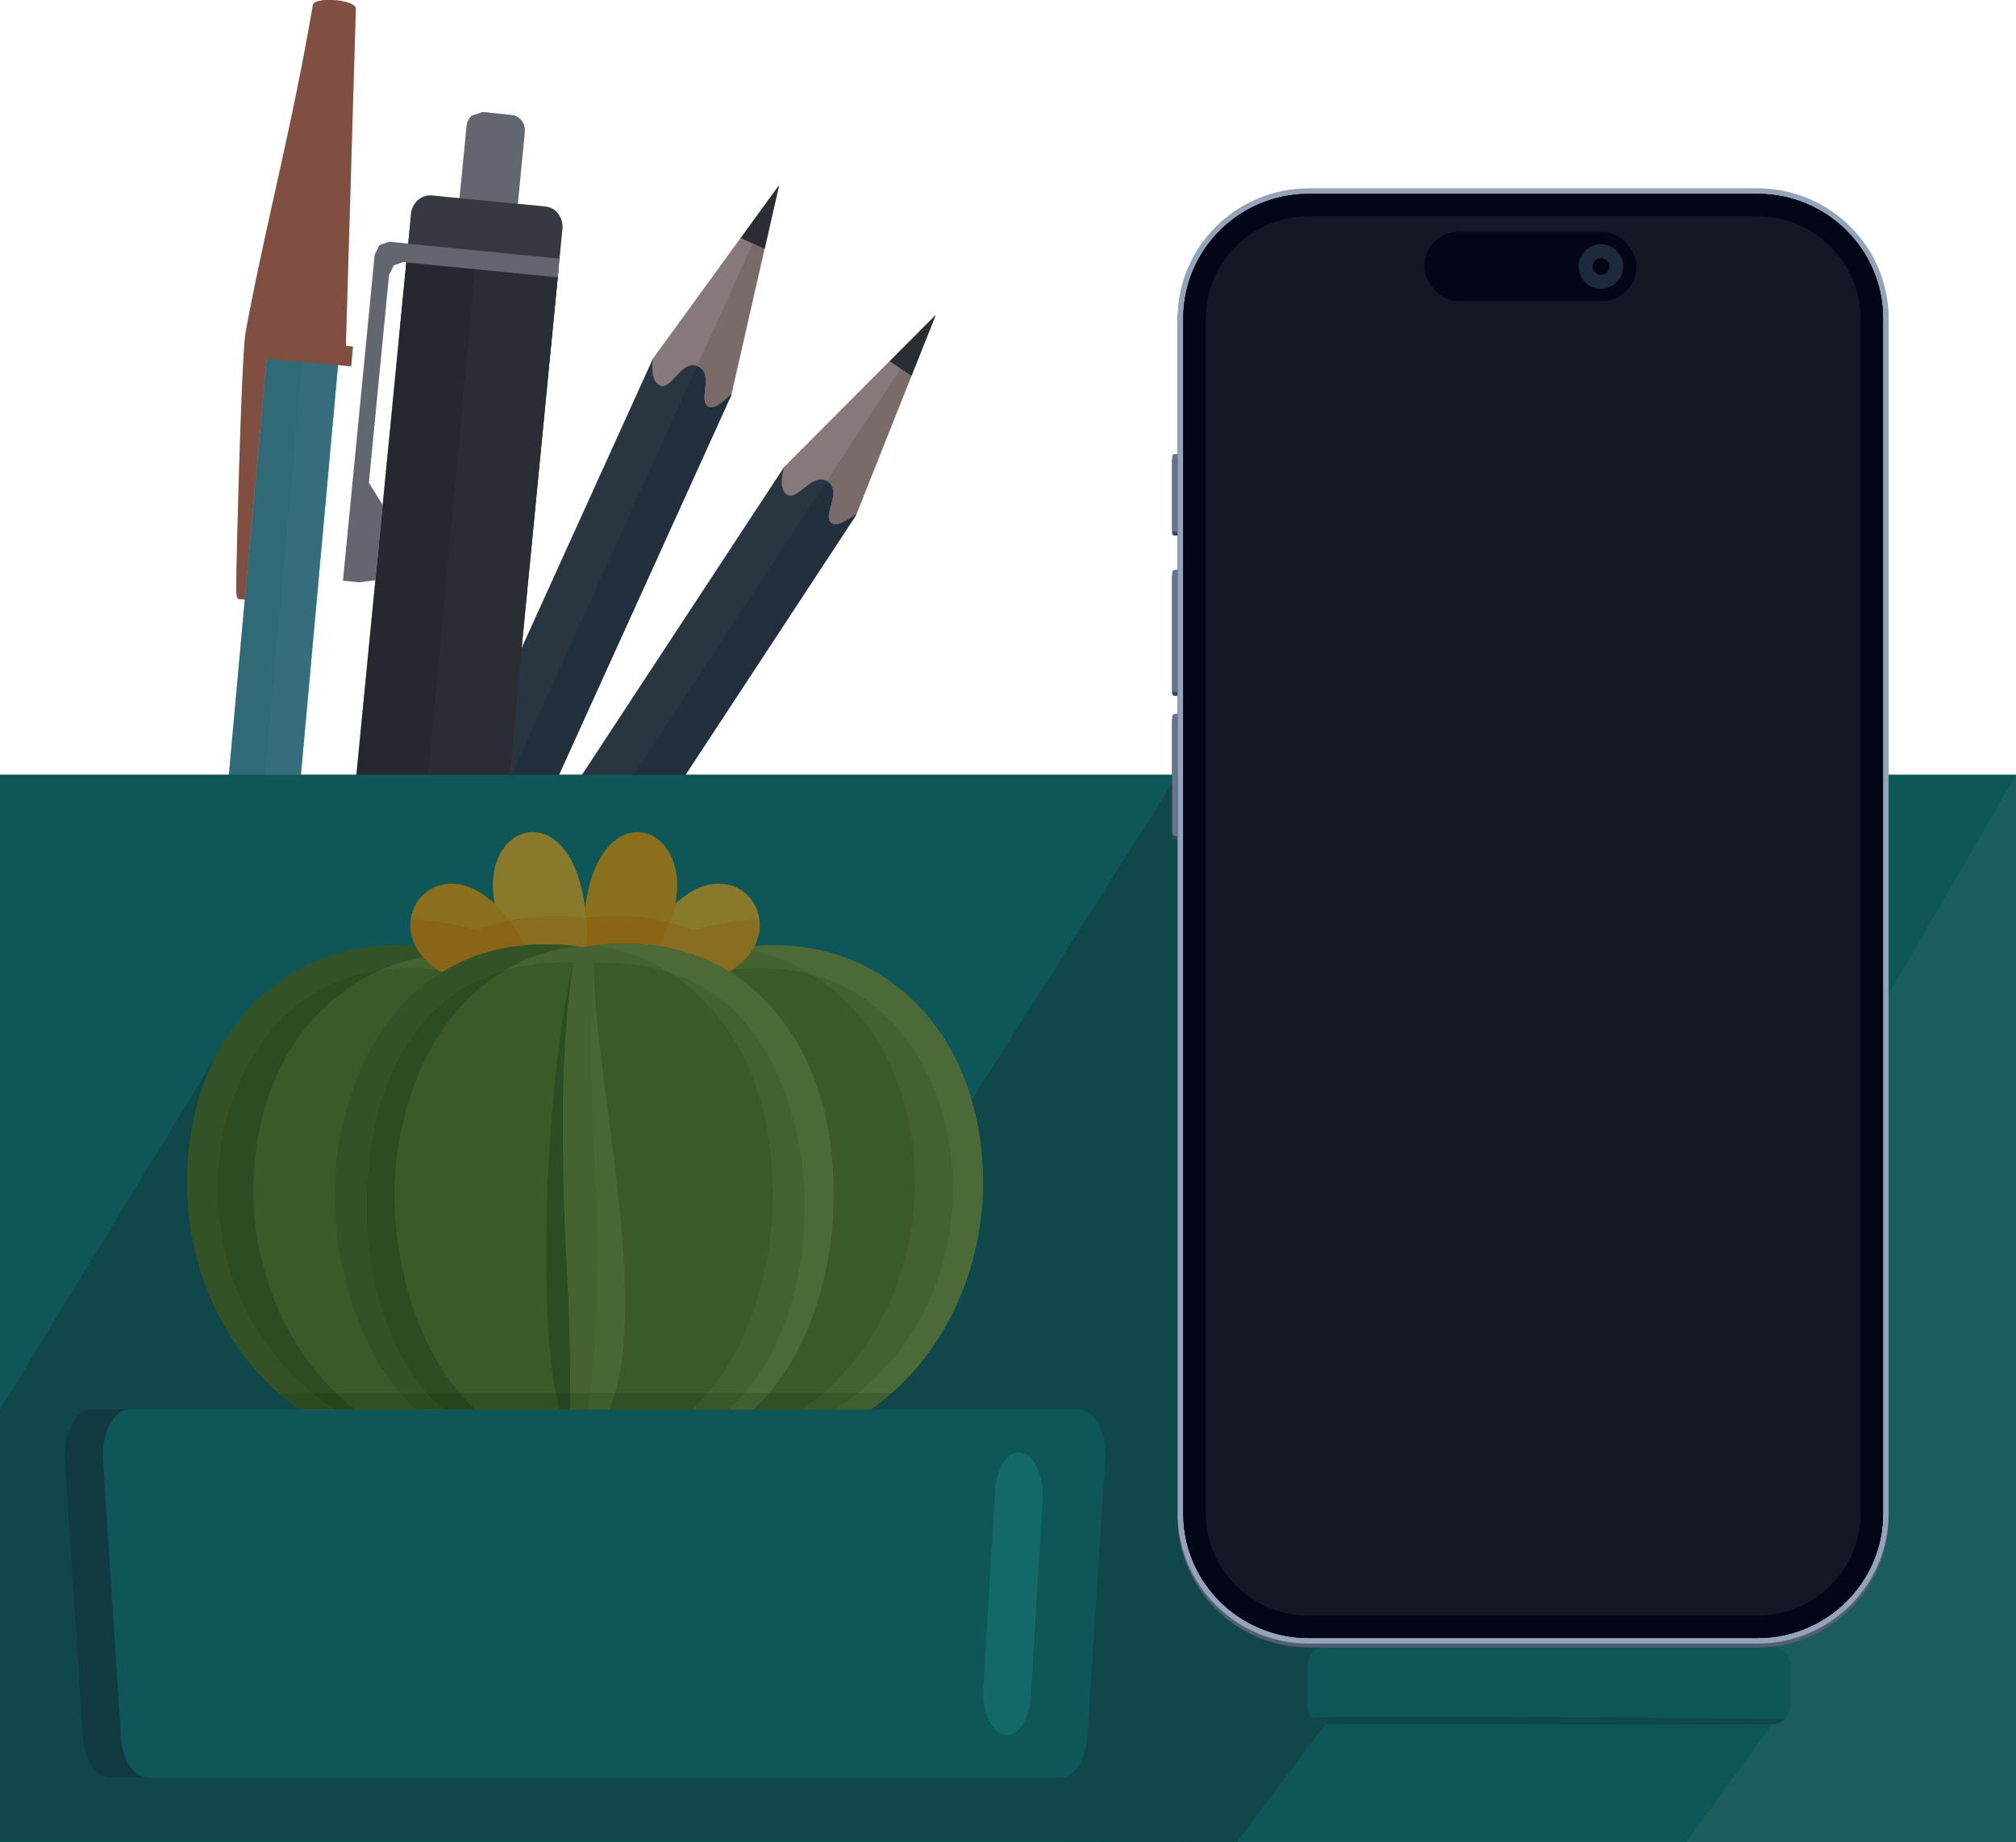 <?xml version="1.0" encoding="UTF-8"?>
<svg xmlns="http://www.w3.org/2000/svg" xmlns:xlink="http://www.w3.org/1999/xlink" viewBox="0 0 321.1 293.37">
  <defs>
    <filter id="outer-glow-1" filterUnits="userSpaceOnUse">
      <feOffset dx="0" dy="0"/>
      <feGaussianBlur result="blur" stdDeviation="5"/>
      <feFlood flood-color="#374151" flood-opacity="1"/>
      <feComposite in2="blur" operator="in"/>
      <feComposite in="SourceGraphic"/>
    </filter>
  </defs>
  <g isolation="isolate">
    <g id="Layer_28" data-name="Layer 28">
      <g>
        <g>
          <g>
            <polygon points="136.39 81.97 59.3 199.35 47.78 191.81 124.88 74.42 132.15 75.91 136.39 81.97" fill="#41535b" fill-rule="evenodd" stroke-width="0"/>
            <polygon points="136.39 81.97 59.3 199.35 53.55 195.59 132.93 74.7 136.39 81.97" fill="#334650" fill-rule="evenodd" stroke-width="0"/>
            <path d="m124.88,74.42l24.16-24.24-12.59,31.65c-1.18.69-2.94,2.1-3.9,1.51-1.84-1.14,1.78-4.97-.73-6.65-2.44-1.6-4.75,3.19-6.47,2.07-1.58-1.03-.46-4.33-.46-4.33h0Z" fill="#f9d8c8" fill-rule="evenodd" stroke-width="0"/>
            <path d="m149.04,50.18l-12.59,31.65c-1.18.69-2.94,2.1-3.9,1.51-1.84-1.14,1.78-4.97-.73-6.65l-.13-.07,17.36-26.44Z" fill="#dfbba9" fill-rule="evenodd" stroke-width="0"/>
            <polygon points="141.7 57.54 149.04 50.18 145.19 59.84 141.7 57.54" fill="#444342" fill-rule="evenodd" stroke-width="0"/>
            <polygon points="116.51 62.85 58.46 190.75 45.95 185.07 103.99 57.17 111.37 57.54 116.51 62.85" fill="#41535b" fill-rule="evenodd" stroke-width="0"/>
            <polygon points="116.51 62.85 58.46 190.75 52.2 187.9 111.97 56.21 116.51 62.85" fill="#334650" fill-rule="evenodd" stroke-width="0"/>
            <path d="m103.99,57.17l20.11-27.68-7.56,33.21c-1.05.87-2.59,2.53-3.6,2.1-1.99-.83.98-5.2-1.77-6.44-2.65-1.23-4.18,3.87-6.06,3.03-1.71-.75-1.12-4.21-1.12-4.21h0Z" fill="#f9d8c8" fill-rule="evenodd" stroke-width="0"/>
            <path d="m124.1,29.49l-7.56,33.21c-1.05.87-2.59,2.53-3.6,2.1-1.99-.83.98-5.2-1.77-6.44l-.13-.07,13.07-28.8Z" fill="#dfbba9" fill-rule="evenodd" stroke-width="0"/>
            <polygon points="117.98 37.91 124.1 29.49 121.8 39.64 117.98 37.91" fill="#444342" fill-rule="evenodd" stroke-width="0"/>
            <path d="m81.41,43.36l-9.28-.91,2.18-22.3c.06-.67.35-1.28.84-1.71l1.71-.59,4.67.48c1.27.13,2.2,1.36,2.06,2.74l-2.18,22.29Z" fill="#b3b3b3" fill-rule="evenodd" stroke-width="0"/>
            <path d="m87.65,56.29l-24.1-2.39,1.91-19.79c.08-.87.48-1.67,1.09-2.22.62-.55,1.43-.83,2.23-.75l18.1,1.76c.81.09,1.53.5,2.03,1.18.51.66.75,1.54.66,2.4l-1.93,19.81Z" fill="#5d5a5a" fill-rule="evenodd" stroke-width="0"/>
            <polygon points="45.88 235.21 64.83 40.65 88.95 42.99 70.01 237.46 45.88 235.21" fill="#3b3839" fill-rule="evenodd" stroke-width="0"/>
            <polygon points="57.68 236.29 75.8 41.73 88.95 42.99 70.01 237.46 57.68 236.29" fill="#444342" fill-rule="evenodd" stroke-width="0"/>
            <polygon points="88.83 44.17 89.12 41.19 62.47 38.57 61.98 38.52 60.43 39.06 59.68 40.58 54.63 92.49 57.21 92.75 59.77 92.41 60.94 80.42 58.75 76.89 61.96 43.81 62.73 42.26 64.24 41.75 88.83 44.17" fill="#b3b3b3" fill-rule="evenodd" stroke-width="0"/>
            <polygon points="43.65 44.12 55.02 45.16 39.14 220.39 27.75 219.35 43.65 44.12" fill="#51bac5" fill-rule="evenodd" stroke-width="0"/>
            <polygon points="49.34 44.64 55.02 45.16 39.14 220.39 33.44 219.87 49.34 44.64" fill="#5bc0cf" fill-rule="evenodd" stroke-width="0"/>
            <path d="m55.09,55.09l1.14.11-.29,3.14-.94-.08h0l-4.23-.39-8.3-.75-3.48,38.37-1.02-.09c-.39-.4-.41-.19-.23-7.75.18-7.58.82-31.6,1.4-34.82,3.34-17.92,7.2-31.6,10.7-52.02.19-1.36,6.88-.94,6.84.62l-1.59,53.66Z" fill="#ed835c" fill-rule="evenodd" stroke-width="0"/>
          </g>
          <rect x="0" y="123.38" width="321.1" height="169.97" fill="#0d9488" stroke-width="0"/>
          <polygon points="197.04 293.37 166.91 293.34 0 293.34 0 224.48 37.18 163.66 145.69 189.54 187.14 124.04 215.6 259.39 211.12 274.6 197.04 293.37" fill="#0f766e" stroke-width="0"/>
          <polygon points="240.55 262.28 282.31 274.6 268.57 293.34 321.1 293.34 321.1 123.38 240.55 262.28" fill="#fff" fill-rule="evenodd" opacity=".1" stroke-width="0"/>
          <path d="m211.12,262.28h71.2c1.56,0,2.84,1.27,2.84,2.84v6.64c0,1.56-1.28,2.83-2.84,2.83h-71.2c-1.57,0-2.84-1.27-2.84-2.83v-6.64c0-1.57,1.27-2.84,2.84-2.84h0Z" fill="#0d9488" fill-rule="evenodd" stroke-width="0"/>
          <path d="m284.37,273.71c-.52.54-1.25.88-2.06.88h-71.2c-.85,0-1.61-.37-2.13-.96-.44-.5,75.39.08,75.39.08Z" fill="#0f766e" fill-rule="evenodd" stroke-width="0"/>
          <path d="m14.61,224.48h157.15c2.57,0,4.57,3.69,4.29,7.93l-2.88,44.33c-.24,3.64-2.09,6.39-4.29,6.39H17.49c-2.21,0-4.06-2.76-4.29-6.39l-2.88-44.33c-.28-4.23,1.72-7.93,4.29-7.93" fill="#0d9488" stroke-width="0"/>
          <g>
            <path d="m76.01,154.09h0c-45.85-12.96-58.84,49.4-24.04,70.39h17.66c-18.78-14.09-19.87-59.68,6.38-70.39" fill="#639a2e" stroke-width="0"/>
            <path d="m76.06,155.47c-.16,0-.3-.03-.45-.07.18.23.08.1-.01,0h0s.01.01.01.01h-.02s-.05-.01-.05-.01l-.1-.02-.2-.04-.41-.08-.82-.16-1.63-.32c-1.08-.26-2.2-.27-3.28-.42-.55-.05-1.09-.14-1.64-.16l-1.64-.02-1.63-.02c-.54.02-1.08.09-1.62.13-4.31.33-8.49,1.54-12.13,3.68-7.37,4.23-12.18,11.93-14.38,20.2-2.25,8.32-1.83,17.4,1.01,25.61,2.84,8.22,8.35,15.52,15.74,20.34h.01c.14.1.25.23.36.36h-5.49c-2.73-1.97-5.25-4.26-7.44-6.84-3.09-3.67-5.52-7.88-7.26-12.35-3.47-8.96-4.09-18.97-1.81-28.38,1.18-4.69,3.12-9.27,6.03-13.25,2.9-3.97,6.71-7.33,11.09-9.61,4.38-2.28,9.28-3.42,14.1-3.49.6,0,1.21-.05,1.8-.02l1.79.14,1.79.14c.59.06,1.17.2,1.76.29,1.16.25,2.35.36,3.48.74l1.7.48.85.24.42.12.21.06.11.03.05.02h.03c.16.21.08.11,0,0-.14-.18-.27-.36,1,1.26.03.75-.55,1.38-1.3,1.41" fill="#75aa3d" stroke-width="0"/>
            <path d="m49.7,221.88h3.85c-.98-.94-1.91-1.92-2.79-2.96-3.09-3.67-5.52-7.88-7.26-12.35-3.47-8.96-4.09-18.97-1.81-28.38,1.18-4.69,3.12-9.27,6.03-13.25,2.9-3.97,6.71-7.33,11.09-9.61.57-.3,1.15-.57,1.74-.83-3.6.51-7.06,1.65-10.13,3.46-7.37,4.23-12.18,11.93-14.38,20.2-2.25,8.32-1.83,17.4,1.01,25.61,2.43,7.03,6.81,13.39,12.66,18.1" fill="#467f1b" stroke-width="0"/>
            <path d="m47.66,224.48c-1.12-.81-2.19-1.68-3.23-2.6h5.27c-5.85-4.71-10.23-11.07-12.66-18.1-2.84-8.21-3.26-17.29-1.01-25.61,2.2-8.27,7.01-15.97,14.38-20.2,3.07-1.8,6.53-2.95,10.13-3.46,2.2-.97,4.51-1.67,6.86-2.11-.48-.55-.87-1.13-1.18-1.71l-.26-.02-1.79-.14c-.13,0-.27,0-.4,0-.47,0-.93.02-1.4.03-4.82.07-9.71,1.22-14.1,3.49-4.38,2.28-8.19,5.64-11.09,9.61-2.91,3.98-4.85,8.56-6.03,13.25-.9,3.71-1.35,7.52-1.35,11.32,0,5.83,1.06,11.64,3.16,17.06,1.74,4.47,4.17,8.68,7.26,12.35,2.19,2.58,4.71,4.87,7.44,6.84" fill="#548c25" stroke-width="0"/>
            <path d="m110.37,154.09h0c45.85-12.96,58.84,49.4,24.04,70.39h-17.65c18.78-14.09,19.87-59.68-6.38-70.39" fill="#639a2e" stroke-width="0"/>
            <path d="m138.72,224.48h-5.49c.1-.13.21-.25.36-.35h.01c7.39-4.83,12.9-12.13,15.74-20.35,2.84-8.21,3.26-17.29,1.01-25.61-2.2-8.27-7.01-15.97-14.38-20.2-3.64-2.14-7.82-3.34-12.13-3.68-.54-.04-1.08-.12-1.62-.13l-1.63.02-1.64.02c-.55.02-1.09.11-1.64.16-1.09.14-2.2.15-3.28.42l-1.63.32-.82.16-.41.08-.21.04-.1.02h-.05s-.03.01-.03.01v-.02s0,0,0,0c-.09.11-.18.23,0,0-.14.04-.29.08-.45.07-.75-.03-1.33-.66-1.3-1.41,1.27-1.62,1.14-1.44,1-1.26-.07.1-.15.2,0,0h.02s.05-.02.05-.02l.11-.03.21-.06.42-.12.85-.24,1.7-.48c1.12-.37,2.31-.49,3.47-.74.59-.1,1.17-.23,1.76-.29l1.79-.14,1.79-.14c.6-.02,1.2.02,1.81.02,4.82.07,9.71,1.22,14.09,3.49,4.38,2.28,8.19,5.64,11.09,9.61,2.91,3.98,4.85,8.56,6.03,13.25,2.28,9.41,1.66,19.42-1.81,28.38-1.74,4.47-4.17,8.68-7.26,12.35-2.19,2.58-4.71,4.87-7.44,6.84" fill="#75aa3d" stroke-width="0"/>
            <path d="m131.11,221.88h5.57c5.84-4.71,10.23-11.07,12.66-18.1,2.84-8.21,3.26-17.29,1.01-25.61-2.2-8.27-7.01-15.97-14.38-20.2-2.08-1.22-4.34-2.14-6.7-2.76,3.53,2.2,6.62,5.11,9.07,8.45,2.91,3.98,4.85,8.56,6.03,13.25,2.28,9.41,1.66,19.42-1.81,28.38-1.74,4.47-4.17,8.68-7.26,12.35-1.29,1.52-2.69,2.94-4.18,4.25" fill="#76ab3b" stroke-width="0"/>
            <path d="m138.72,224.48c2.73-1.97,5.25-4.26,7.44-6.84,3.09-3.67,5.53-7.88,7.26-12.35,2.1-5.43,3.16-11.23,3.16-17.06,0-3.8-.45-7.61-1.35-11.32-1.18-4.69-3.12-9.27-6.03-13.25-2.9-3.97-6.71-7.33-11.09-9.61-4.38-2.28-9.28-3.42-14.09-3.49-.47,0-.94-.03-1.41-.03-.13,0-.27,0-.4,0l-1.79.14-.26.02c-.12.22-.24.44-.38.66,2.58.58,5.1,1.47,7.47,2.7.69.36,1.36.74,2.02,1.15,2.36.62,4.62,1.54,6.7,2.76,7.37,4.23,12.18,11.93,14.38,20.2,2.25,8.32,1.83,17.4-1.01,25.61-2.43,7.03-6.81,13.39-12.66,18.1h5.27c-1.04.91-2.11,1.79-3.23,2.6" fill="#85b949" stroke-width="0"/>
            <path d="m93.04,154.22h0s.04,0,.06,0c-.02,0-.04,0-.06,0-2.63-35.07,26.45-22.07,9.47-.02-2.91-.36-6.06-.37-9.47.03" fill="#ffc612" stroke-width="0"/>
            <path d="m107.52,143.99c10.16-9.61,19.82,4.47,8.17,11.01-1.75.29-3.55.68-5.41,1.2h0c-2.09-.85-4.38-1.47-6.82-1.85l-.5-.78c2.57-3.49,3.98-6.73,4.56-9.58" fill="#fdda30" stroke-width="0"/>
            <path d="m83.91,154.27c-17.1-22.09,12.05-35.15,9.43-.09-3.4-.36-6.54-.31-9.43.09" fill="#fdda30" stroke-width="0"/>
            <path d="m76.52,156.22s.03-.02.05-.02h0c-2.1-.6-4.13-1.03-6.08-1.31-13.46-7.81,2.59-25.89,13.94-2.89l-1.57,2.44c-2.27.39-4.38.99-6.34,1.79" fill="#ffc612" stroke-width="0"/>
            <path d="m93.5,150.73c2.02-.29,4.08-.47,6.16-.47,1.74,0,3.48.12,5.22.38.75-1.29,1.34-2.54,1.79-3.74-2.62-.68-5.47-1.04-8.55-1.04-1.53,0-3.11.09-4.76.27.12,1.41.17,2.94.14,4.59" fill="#ffb009" stroke-width="0"/>
            <path d="m116.12,154.75c3.89-2.35,5.2-5.57,4.83-8.34-3.3.12-6.83.66-10.57,1.72h0c-1.18-.48-2.41-.89-3.7-1.23-.45,1.2-1.04,2.45-1.79,3.74.26.04.51.08.76.13.12.02.23.04.35.06h0c3.54.66,7.01,1.98,10.13,3.91" fill="#fdc119" stroke-width="0"/>
            <path d="m92.89,150.83c-1.95-.28-3.94-.43-5.93-.43-1.09,0-2.19.05-3.28.14-.83-1.52-1.67-2.84-2.53-3.96,2.21-.46,4.58-.71,7.11-.71,1.58,0,3.22.09,4.92.29.06,0,.12-.01.18-.02.12,1.41.17,2.94.14,4.59-.19.03-.37.06-.56.08-.02,0-.04,0-.06.01m.21-4.66h0" fill="#fdc119" stroke-width="0"/>
            <path d="m70.4,154.83h-.01s0,0,.01,0m-.03-.02s0,0,0,0t0,0m-.02-.01s0,0,0,0c0,0,0,0,0,0m-.02-.01s0,0,0,0t0,0m-.02-.01s0,0,0,0c0,0,0,0,0,0" fill="#638918" stroke-width="0"/>
            <path d="m70.41,154.84c3.04-1.86,6.4-3.16,9.84-3.82,1.14-.22,2.28-.37,3.42-.47-.83-1.52-1.67-2.84-2.53-3.96-1.84.38-3.57.92-5.19,1.58.02,0,.03-.01.05-.02h0c-3.75-1.06-7.27-1.61-10.57-1.72-.37,2.77.95,6,4.86,8.35,0,0,0,0,0,0,0,0,.01,0,.02.01t0,0s.01,0,.02.01c0,0,0,0,0,0,0,0,.01,0,.02.01t0,0s.01,0,.02.01h.01s0,.01.01.01" fill="#ffb009" stroke-width="0"/>
            <path d="m116.76,224.48h-24.64c2.15-24.02-2.06-48.41.98-72.36,43.33-5.12,45.89,55.68,23.66,72.36" fill="#639a2e" stroke-width="0"/>
            <path d="m93.19,152.11s-.06,0-.09,0c-3.04,23.95,1.17,48.34-.98,72.36h-22.5c-22.22-16.67-19.67-77.39,23.57-72.37" fill="#639a2e" stroke-width="0"/>
            <path d="m126.17,216.64c-1.69,2.86-3.74,5.57-6.23,7.83h-3.97,0s.02-.02.02-.02c3.02-2.58,5.4-5.86,7.17-9.45,1.8-3.57,3.06-7.43,3.87-11.38,1.58-7.89,1.59-16.15-.27-23.89-.92-3.87-2.27-7.6-4.11-11.03-1.83-3.44-4.21-6.57-7.18-9.02-2.95-2.48-6.49-4.24-10.29-5.23-3.81-1-7.85-1.25-11.92-1.03h-.04c-.66.04-1.26-.44-1.36-1.11-.11-.72.38-1.39,1.09-1.5,4.25-.67,8.67-.8,13.04.02,4.36.81,8.61,2.63,12.23,5.33,3.62,2.7,6.61,6.2,8.85,10.07,2.23,3.88,3.71,8.11,4.6,12.41,1.72,8.61,1.49,17.49-.66,25.91-1.09,4.2-2.65,8.3-4.84,12.09" fill="#75aa3d" stroke-width="0"/>
            <path d="m112.72,221.88h5.88c1.82-2.06,3.34-4.39,4.57-6.87,1.8-3.57,3.06-7.43,3.87-11.38,1.58-7.89,1.59-16.15-.27-23.89-.92-3.87-2.27-7.6-4.11-11.03-1.83-3.44-4.21-6.57-7.18-9.02-2.59-2.17-5.63-3.8-8.9-4.83.66.41,1.3.85,1.92,1.31,3.62,2.7,6.61,6.2,8.85,10.07,2.23,3.88,3.71,8.11,4.6,12.41,1.72,8.61,1.49,17.49-.66,25.91-1.09,4.2-2.65,8.3-4.84,12.09-1.08,1.84-2.32,3.61-3.72,5.24" fill="#76ab3b" stroke-width="0"/>
            <path d="m105.99,150.84c-.12-.02-.23-.04-.35-.06.12.02.23.04.35.06" fill="#fdcc27" stroke-width="0"/>
            <path d="m118.6,221.88h3.86c1.4-1.63,2.63-3.4,3.71-5.24,2.19-3.79,3.75-7.89,4.84-12.09,1.2-4.7,1.8-9.55,1.79-14.41,0-3.84-.38-7.7-1.14-11.5-.9-4.3-2.37-8.53-4.6-12.41-2.24-3.87-5.23-7.37-8.85-10.07-3.63-2.69-7.87-4.52-12.23-5.33h0c-.12-.02-.23-.04-.35-.06-1.99-.35-3.99-.51-5.97-.51-1.68,0-3.36.11-5.02.31.53.07,1.07.16,1.6.26,3.61.67,7.14,2.04,10.31,4.02,3.27,1.03,6.31,2.66,8.9,4.83,2.98,2.45,5.36,5.58,7.18,9.02,1.84,3.43,3.2,7.17,4.11,11.03,1.86,7.74,1.85,16,.27,23.89-.8,3.95-2.06,7.8-3.87,11.38-1.23,2.48-2.75,4.81-4.57,6.87" fill="#85b949" stroke-width="0"/>
            <path d="m92.99,153.37h-.04c-4.06-.24-8.12-.04-11.94.98-3.82.98-7.38,2.75-10.35,5.25-5.99,4.98-9.58,12.45-11.11,20.21-.79,3.89-1.15,7.88-1.17,11.88-.03,4,.32,8.02,1.13,11.94.8,3.93,2.06,7.76,3.83,11.33,1.78,3.55,4.1,6.84,7.09,9.42l.03.02s.04.06.07.08h-4.3c-2.46-2.23-4.51-4.9-6.18-7.74-2.22-3.78-3.79-7.89-4.9-12.1-2.16-8.42-2.55-17.36-.52-25.92,1.01-4.27,2.55-8.44,4.77-12.29,2.21-3.84,5.11-7.37,8.72-10.05,3.58-2.7,7.79-4.53,12.12-5.37,4.34-.82,8.74-.77,12.99-.13.63.1,1.1.66,1.06,1.31-.04.69-.63,1.22-1.32,1.18" fill="#75aa3d" stroke-width="0"/>
            <path d="m67.94,221.88h5.3c-1.38-1.6-2.59-3.34-3.65-5.14-2.22-3.78-3.79-7.89-4.9-12.1-2.16-8.42-2.55-17.36-.52-25.92,1.01-4.27,2.55-8.44,4.77-12.29,2.21-3.84,5.12-7.37,8.72-10.05.92-.69,1.89-1.33,2.88-1.91-3.64,1-7.03,2.73-9.87,5.12-5.99,4.98-9.58,12.45-11.11,20.21-.79,3.89-1.15,7.88-1.17,11.88-.03,4,.32,8.02,1.13,11.94.8,3.93,2.06,7.76,3.83,11.33,1.25,2.49,2.76,4.86,4.59,6.94" fill="#467f1b" stroke-width="0"/>
            <path d="m63.72,221.88h4.22c-1.83-2.08-3.34-4.44-4.59-6.94-1.78-3.56-3.04-7.4-3.83-11.33-.82-3.92-1.16-7.94-1.13-11.94.02-4,.38-7.99,1.17-11.88,1.53-7.76,5.12-15.22,11.11-20.21,2.85-2.39,6.23-4.12,9.87-5.12,2.87-1.66,6.02-2.84,9.23-3.46.69-.13,1.37-.23,2.06-.32-1.61-.19-3.25-.29-4.89-.29-2.23,0-4.46.19-6.69.61-4.33.84-8.53,2.67-12.12,5.37-3.61,2.68-6.52,6.21-8.72,10.05-2.22,3.85-3.76,8.03-4.77,12.29-.9,3.81-1.32,7.7-1.33,11.58,0,4.84.65,9.67,1.85,14.33,1.11,4.2,2.68,8.31,4.9,12.1,1.06,1.81,2.28,3.54,3.65,5.14" fill="#548c25" stroke-width="0"/>
            <path d="m93.62,224.48h-2.85c.09-5.78,0-11.56-.26-17.34-.12-3.04-.3-6.07-.46-9.12-.15-3.04-.24-6.1-.31-9.16-.08-6.12-.2-12.28.04-18.45.22-6.17.71-12.36,1.76-18.48.14-.78.7-.74,1.51-.68.86.07,1.65.21,1.58,1.07-.47,6.03-.59,12.08-.5,18.13.1,6.06.34,12.14.66,18.24.14,3.05.25,6.11.29,9.18.01,3.07-.04,6.15-.1,9.23-.18,5.79-.52,11.61-1.36,17.38" fill="#75aa3d" stroke-width="0"/>
            <path d="m93.97,221.88h4.01c5.03-17.42-3.35-50.61-3.41-68.37-.4,5.63-.51,11.28-.43,16.94h0c.1,6.06.34,12.14.66,18.24.14,3.05.25,6.11.29,9.18,0,.34,0,.67,0,1.01,0,2.74-.05,5.48-.1,8.22-.15,4.93-.42,9.87-1.02,14.78" fill="#80b542" stroke-width="0"/>
            <path d="m88.49,221.88h2.31c0-.63,0-1.25,0-1.88,0-4.29-.1-8.58-.29-12.87-.12-3.04-.3-6.07-.46-9.12-.15-3.04-.24-6.1-.31-9.16-.05-3.44-.1-6.9-.1-10.36,0-2.69.04-5.39.14-8.09h0s0-.09,0-.14c.21-5.64.64-11.29,1.52-16.88-4.54,20.23-5.48,54.11-2.82,68.5" fill="#467f1b" stroke-width="0"/>
            <path d="m90.8,221.88c0-.63,0-1.25,0-1.88,0,.63,0,1.25,0,1.88h0m-1.15-43.39c0-2.69.04-5.39.14-8.09h0c-.1,2.7-.14,5.4-.14,8.09m.14-8.23c.21-5.64.64-11.29,1.52-16.88,0,0,0,0,0-.01h.02c-.88,5.6-1.34,11.25-1.54,16.89" fill="#548c25" stroke-width="0"/>
            <path d="m56.52,224.48h9.73c-.89-.81-1.73-1.68-2.52-2.6h-10.17c.95.91,1.94,1.77,2.96,2.6" fill="#518922" stroke-width="0"/>
            <path d="m53.15,224.48h3.36c-1.02-.82-2.01-1.69-2.96-2.6h-3.85c.99.8,2.01,1.54,3.08,2.24h.01c.14.1.25.23.36.36" fill="#397114" stroke-width="0"/>
            <path d="m47.66,224.48h5.49c-.1-.13-.21-.25-.36-.35h-.01c-1.07-.71-2.1-1.45-3.08-2.25h-5.27c1.04.91,2.11,1.79,3.23,2.6h0" fill="#457d1c" stroke-width="0"/>
            <path d="m119.95,224.48h7.91c1.12-.81,2.21-1.68,3.25-2.6h-8.65c-.78.91-1.62,1.78-2.51,2.6" fill="#518922" stroke-width="0"/>
            <path d="m127.85,224.48h5.38c.1-.13.21-.25.36-.35h.01c1.07-.7,2.09-1.45,3.08-2.25h-5.57c-1.04.92-2.13,1.78-3.25,2.6" fill="#61982c" stroke-width="0"/>
            <path d="m133.23,224.48h5.49c1.12-.81,2.19-1.68,3.23-2.6h-5.27c-.99.8-2.01,1.54-3.08,2.24h-.01c-.15.1-.25.23-.36.36h0" fill="#6da537" stroke-width="0"/>
            <path d="m97.08,224.48h13.14c.89-.81,1.73-1.68,2.51-2.6h-14.75c-.26.91-.56,1.78-.9,2.6" fill="#518922" stroke-width="0"/>
            <path d="m75.76,224.48h13.31c-.21-.77-.4-1.64-.58-2.6h-15.25c.79.91,1.63,1.78,2.52,2.6" fill="#518922" stroke-width="0"/>
            <path d="m110.21,224.48h5.76s0,0,0,0l.02-.02c.93-.8,1.8-1.66,2.6-2.57h-5.88c-.78.91-1.62,1.78-2.51,2.6" fill="#61982c" stroke-width="0"/>
            <path d="m115.97,224.48h3.97c.89-.81,1.73-1.68,2.51-2.6h-3.86c-.81.91-1.68,1.78-2.6,2.57l-.02.02h0" fill="#6da537" stroke-width="0"/>
            <path d="m70.54,224.48h5.22c-.9-.81-1.73-1.68-2.52-2.6h-5.3c.78.88,1.61,1.72,2.5,2.49l.03.02s.04.06.07.08" fill="#397114" stroke-width="0"/>
            <path d="m66.25,224.48h4.3s-.04-.06-.07-.08l-.03-.02c-.89-.77-1.73-1.6-2.5-2.49h-4.22c.79.91,1.63,1.78,2.52,2.6h0" fill="#457d1c" stroke-width="0"/>
            <path d="m90.78,224.48h2.85c.13-.86.24-1.73.35-2.6h-3.17c0,.87-.01,1.73-.03,2.6" fill="#60972e" stroke-width="0"/>
            <path d="m93.62,224.48h3.45c.34-.82.64-1.69.9-2.6h-4.01c-.1.87-.22,1.73-.35,2.6" fill="#69a132" stroke-width="0"/>
            <path d="m89.07,224.48h1.7c.01-.87.02-1.73.03-2.6h-2.31c.18.95.37,1.82.58,2.6" fill="#397114" stroke-width="0"/>
            <polyline points="47.66 224.48 51.97 224.48 53.15 224.48 56.52 224.48 66.25 224.48 69.62 224.48 70.54 224.48 75.76 224.48 89.07 224.48 90.78 224.48 92.12 224.48 93.62 224.48 97.08 224.48 110.21 224.48 115.97 224.48 116.76 224.48 119.95 224.48 127.85 224.48 133.23 224.48 134.41 224.48 138.72 224.48 138.72 224.48 47.66 224.48 47.66 224.48" fill="#835924" stroke-width="0"/>
          </g>
          <path d="m160.4,276.33c1.92,0,3.57-2.59,3.79-6.09l1.89-31.4c.23-3.74-1.29-7.11-3.38-7.51-.14-.03-.28-.04-.42-.04-1.91,0-3.57,2.6-3.78,6.09l-1.89,31.4c-.23,3.74,1.29,7.11,3.38,7.51.14.03.28.04.41.04" fill="#14b8a6" stroke-width="0"/>
          <path d="m17.49,283.13h6.08c-2.21,0-4.06-2.76-4.29-6.39l-2.88-44.33c-.27-4.23,1.73-7.93,4.29-7.93h-6.08c-2.41,0-4.32,3.25-4.32,7.14,0,.26,0,.52.02.79l2.88,44.33c.24,3.64,2.09,6.39,4.29,6.39" fill="#115e59" stroke-width="0"/>
          <path d="m296.33,241.66c0,8.97-7.36,16.26-16.4,16.26h-71.47c-9.04,0-16.4-7.3-16.4-16.26V51.32c0-8.97,7.36-16.26,16.4-16.26h71.47c9.04,0,16.4,7.3,16.4,16.26v190.34Z" fill="#030712" stroke-width="0"/>
          <path d="m296.33,241.66c0,8.97-7.36,16.26-16.4,16.26h-71.47c-9.04,0-16.4-7.3-16.4-16.26V51.32c0-8.97,7.36-16.26,16.4-16.26h71.47c9.04,0,16.4,7.3,16.4,16.26v190.34Z" fill="#030712" stroke-width="0"/>
          <path d="m296.33,241.66c0,8.97-7.36,16.26-16.4,16.26h-71.47c-9.04,0-16.4-7.3-16.4-16.26V51.32c0-8.97,7.36-16.26,16.4-16.26h71.47c9.04,0,16.4,7.3,16.4,16.26v190.34Z" fill="#030712" stroke-width="0"/>
          <g>
            <path d="m279.93,31.49h-71.47c-11.04,0-19.99,8.88-19.99,19.83v190.34c0,10.95,8.95,19.83,19.99,19.83h71.47c11.04,0,19.99-8.88,19.99-19.83V51.32c0-10.95-8.95-19.83-19.99-19.83Zm16.4,210.17c0,8.97-7.36,16.26-16.4,16.26h-71.47c-9.04,0-16.4-7.3-16.4-16.26V51.32c0-8.97,7.36-16.26,16.4-16.26h71.47c9.04,0,16.4,7.3,16.4,16.26v190.34Z" fill="#020617" stroke-width="0"/>
            <path d="m279.92,31.5c11.04,0,19.99,8.88,19.99,19.83v190.33c0,10.95-8.95,19.83-19.99,19.83h-71.46c-11.04,0-19.99-8.88-19.99-19.83V51.32c0-10.95,8.95-19.83,19.99-19.83h71.46m0-.89h-71.46c-11.52,0-20.89,9.29-20.89,20.72v190.33c0,11.42,9.37,20.72,20.89,20.72h71.46c11.52,0,20.89-9.29,20.89-20.72V51.32c0-11.42-9.37-20.72-20.89-20.72h0Z" fill="#94a3b8" stroke-width="0"/>
            <path d="m296.33,241.66c0,8.97-7.36,16.26-16.4,16.26h-71.47c-9.04,0-16.4-7.3-16.4-16.26V51.32c0-8.97,7.36-16.26,16.4-16.26h71.47c9.04,0,16.4,7.3,16.4,16.26v190.34Z" fill="none" stroke-width="0"/>
            <path d="m192.06,241.66c0,8.97,7.36,16.26,16.4,16.26h71.47c9.04,0,16.4-7.3,16.4-16.26V62.74h-104.27v178.92Z" fill="#374151" filter="url(#outer-glow-1)" stroke-width="0"/>
            <path d="m187.11,72.92h.47v12.38h-.47c-.23,0-.41-.19-.41-.41v-11.56c0-.23.19-.41.41-.41Z" fill="#64748b" stroke-width="0"/>
            <path d="m187.15,91.37h.43v19.46h-.43c-.25,0-.45-.2-.45-.45v-18.56c0-.25.2-.45.45-.45Z" fill="#64748b" stroke-width="0"/>
            <path d="m187.15,114.3h.43v19.46h-.43c-.25,0-.45-.2-.45-.45v-18.56c0-.25.2-.45.45-.45Z" fill="#64748b" stroke-width="0"/>
          </g>
        </g>
        <path d="m197.04,293.37l.02-.02h124.04V123.38h-20.29V51.32c0-11.42-9.37-20.72-20.89-20.72h-71.46c-11.52,0-20.89,9.29-20.89,20.72v21.6h-.47c-.23,0-.41.19-.41.41v11.56c0,.23.19.41.41.41h.47v6.06h-.43c-.25,0-.45.2-.45.45v18.56c0,.25.2.45.45.45h.43v3.47h-.43c-.25,0-.45.2-.45.45v8.62h-77.5l27.19-41.41-.04-.09s.07-.04.1-.06l12.59-31.65-7.34,7.36h0s-16.82,16.88-16.82,16.88l-32.15,48.96h-3.69l27.47-60.52-.06-.09s.06-.05.08-.07l5.25-23.06h.01s2.3-10.14,2.3-10.14l-6.11,8.41h0s-14,19.27-14,19.27l-20.9,46.06,5.87-60.24h0s.64-6.51.64-6.51c.09-.86-.15-1.74-.66-2.4-.51-.69-1.23-1.09-2.03-1.18l-4.41-.43,1.11-11.4c.14-1.38-.78-2.61-2.06-2.74l-4.67-.48-1.71.59c-.49.43-.79,1.04-.84,1.71l-1.12,11.42-4.41-.43c-.81-.08-1.61.2-2.23.75-.62.55-1.02,1.35-1.09,2.22l-.45,4.7-2.53-.25-.5-.04-1.55.53-.75,1.53-5.05,51.91,2.59.25,2.55-.33,1.17-11.99-2.19-3.53,3.21-33.09.77-1.55,1.51-.51.47.05-.04.36-7.91,81.22h-8.84l5.91-65.21,1.16.11.94.08.29-3.14-1.14-.11,1.59-53.66c.03-1.56-6.66-1.98-6.84-.62-3.5,20.42-7.36,34.1-10.7,52.02-.59,3.22-1.23,27.24-1.4,34.82-.18,7.56-.15,7.35.23,7.75l1.02.09,3.48-38.37h0s-6.01,66.25-6.01,66.25H0v101.1H0v68.87h166.91l30.13.02Z" fill="#111827" mix-blend-mode="multiply" opacity=".49" stroke-width="0"/>
        <g>
          <path d="m279.92,30.88c11.04,0,19.99,8.88,19.99,19.83v190.33c0,10.95-8.95,19.83-19.99,19.83h-71.46c-11.04,0-19.99-8.88-19.99-19.83V50.71c0-10.95,8.95-19.83,19.99-19.83h71.46m0-.89h-71.46c-11.52,0-20.89,9.29-20.89,20.72v190.33c0,11.42,9.37,20.72,20.89,20.72h71.46c11.52,0,20.89-9.29,20.89-20.72V50.71c0-11.42-9.37-20.72-20.89-20.72h0Z" fill="#94a3b8" stroke-width="0"/>
          <path d="m279.93,30.87h-71.47c-11.04,0-19.99,8.88-19.99,19.83v190.34c0,10.95,8.95,19.83,19.99,19.83h71.47c11.04,0,19.99-8.88,19.99-19.83V50.7c0-10.95-8.95-19.83-19.99-19.83Zm16.4,210.17c0,8.97-7.36,16.26-16.4,16.26h-71.47c-9.04,0-16.4-7.3-16.4-16.26V50.7c0-8.97,7.36-16.26,16.4-16.26h71.47c9.04,0,16.4,7.3,16.4,16.26v190.34Z" fill="#020617" stroke-width="0"/>
          <path d="m279.93,30.87h-71.47c-11.04,0-19.99,8.88-19.99,19.83v190.34c0,10.95,8.95,19.83,19.99,19.83h71.47c11.04,0,19.99-8.88,19.99-19.83V50.7c0-10.95-8.95-19.83-19.99-19.83Z" fill="#020617" stroke-width="0"/>
          <path d="m296.33,241.04c0,8.97-7.36,16.26-16.4,16.26h-71.47c-9.04,0-16.4-7.3-16.4-16.26V50.7c0-8.97,7.36-16.26,16.4-16.26h71.47c9.04,0,16.4,7.3,16.4,16.26v190.34Z" fill="#020617" stroke-width="0"/>
          <path d="m296.33,241.04c0,8.97-7.36,16.26-16.4,16.26h-71.47c-9.04,0-16.4-7.3-16.4-16.26V50.7c0-8.97,7.36-16.26,16.4-16.26h71.47c9.04,0,16.4,7.3,16.4,16.26v190.34Z" fill="#fff" mix-blend-mode="lighten" opacity=".07" stroke-width="0"/>
          <path d="m187.11,72.31h.47v12.38h-.47c-.23,0-.41-.19-.41-.41v-11.56c0-.23.19-.41.41-.41Z" fill="#64748b" stroke-width="0"/>
          <path d="m187.15,90.75h.43v19.46h-.43c-.25,0-.45-.2-.45-.45v-18.56c0-.25.2-.45.45-.45Z" fill="#64748b" stroke-width="0"/>
          <path d="m187.15,113.69h.43v19.46h-.43c-.25,0-.45-.2-.45-.45v-18.56c0-.25.2-.45.45-.45Z" fill="#64748b" stroke-width="0"/>
          <rect x="226.84" y="36.91" width="33.83" height="11.05" rx="5.52" ry="5.52" fill="#020617" stroke-width="0"/>
          <path d="m255,41.11c.73,0,1.33.6,1.33,1.33s-.6,1.33-1.33,1.33-1.33-.6-1.33-1.33.6-1.33,1.33-1.33m0-2.21c-1.95,0-3.54,1.58-3.54,3.54s1.58,3.54,3.54,3.54,3.54-1.58,3.54-3.54-1.58-3.54-3.54-3.54h0Z" fill="#1e293b" stroke-width="0"/>
        </g>
      </g>
    </g>
  </g>
</svg>